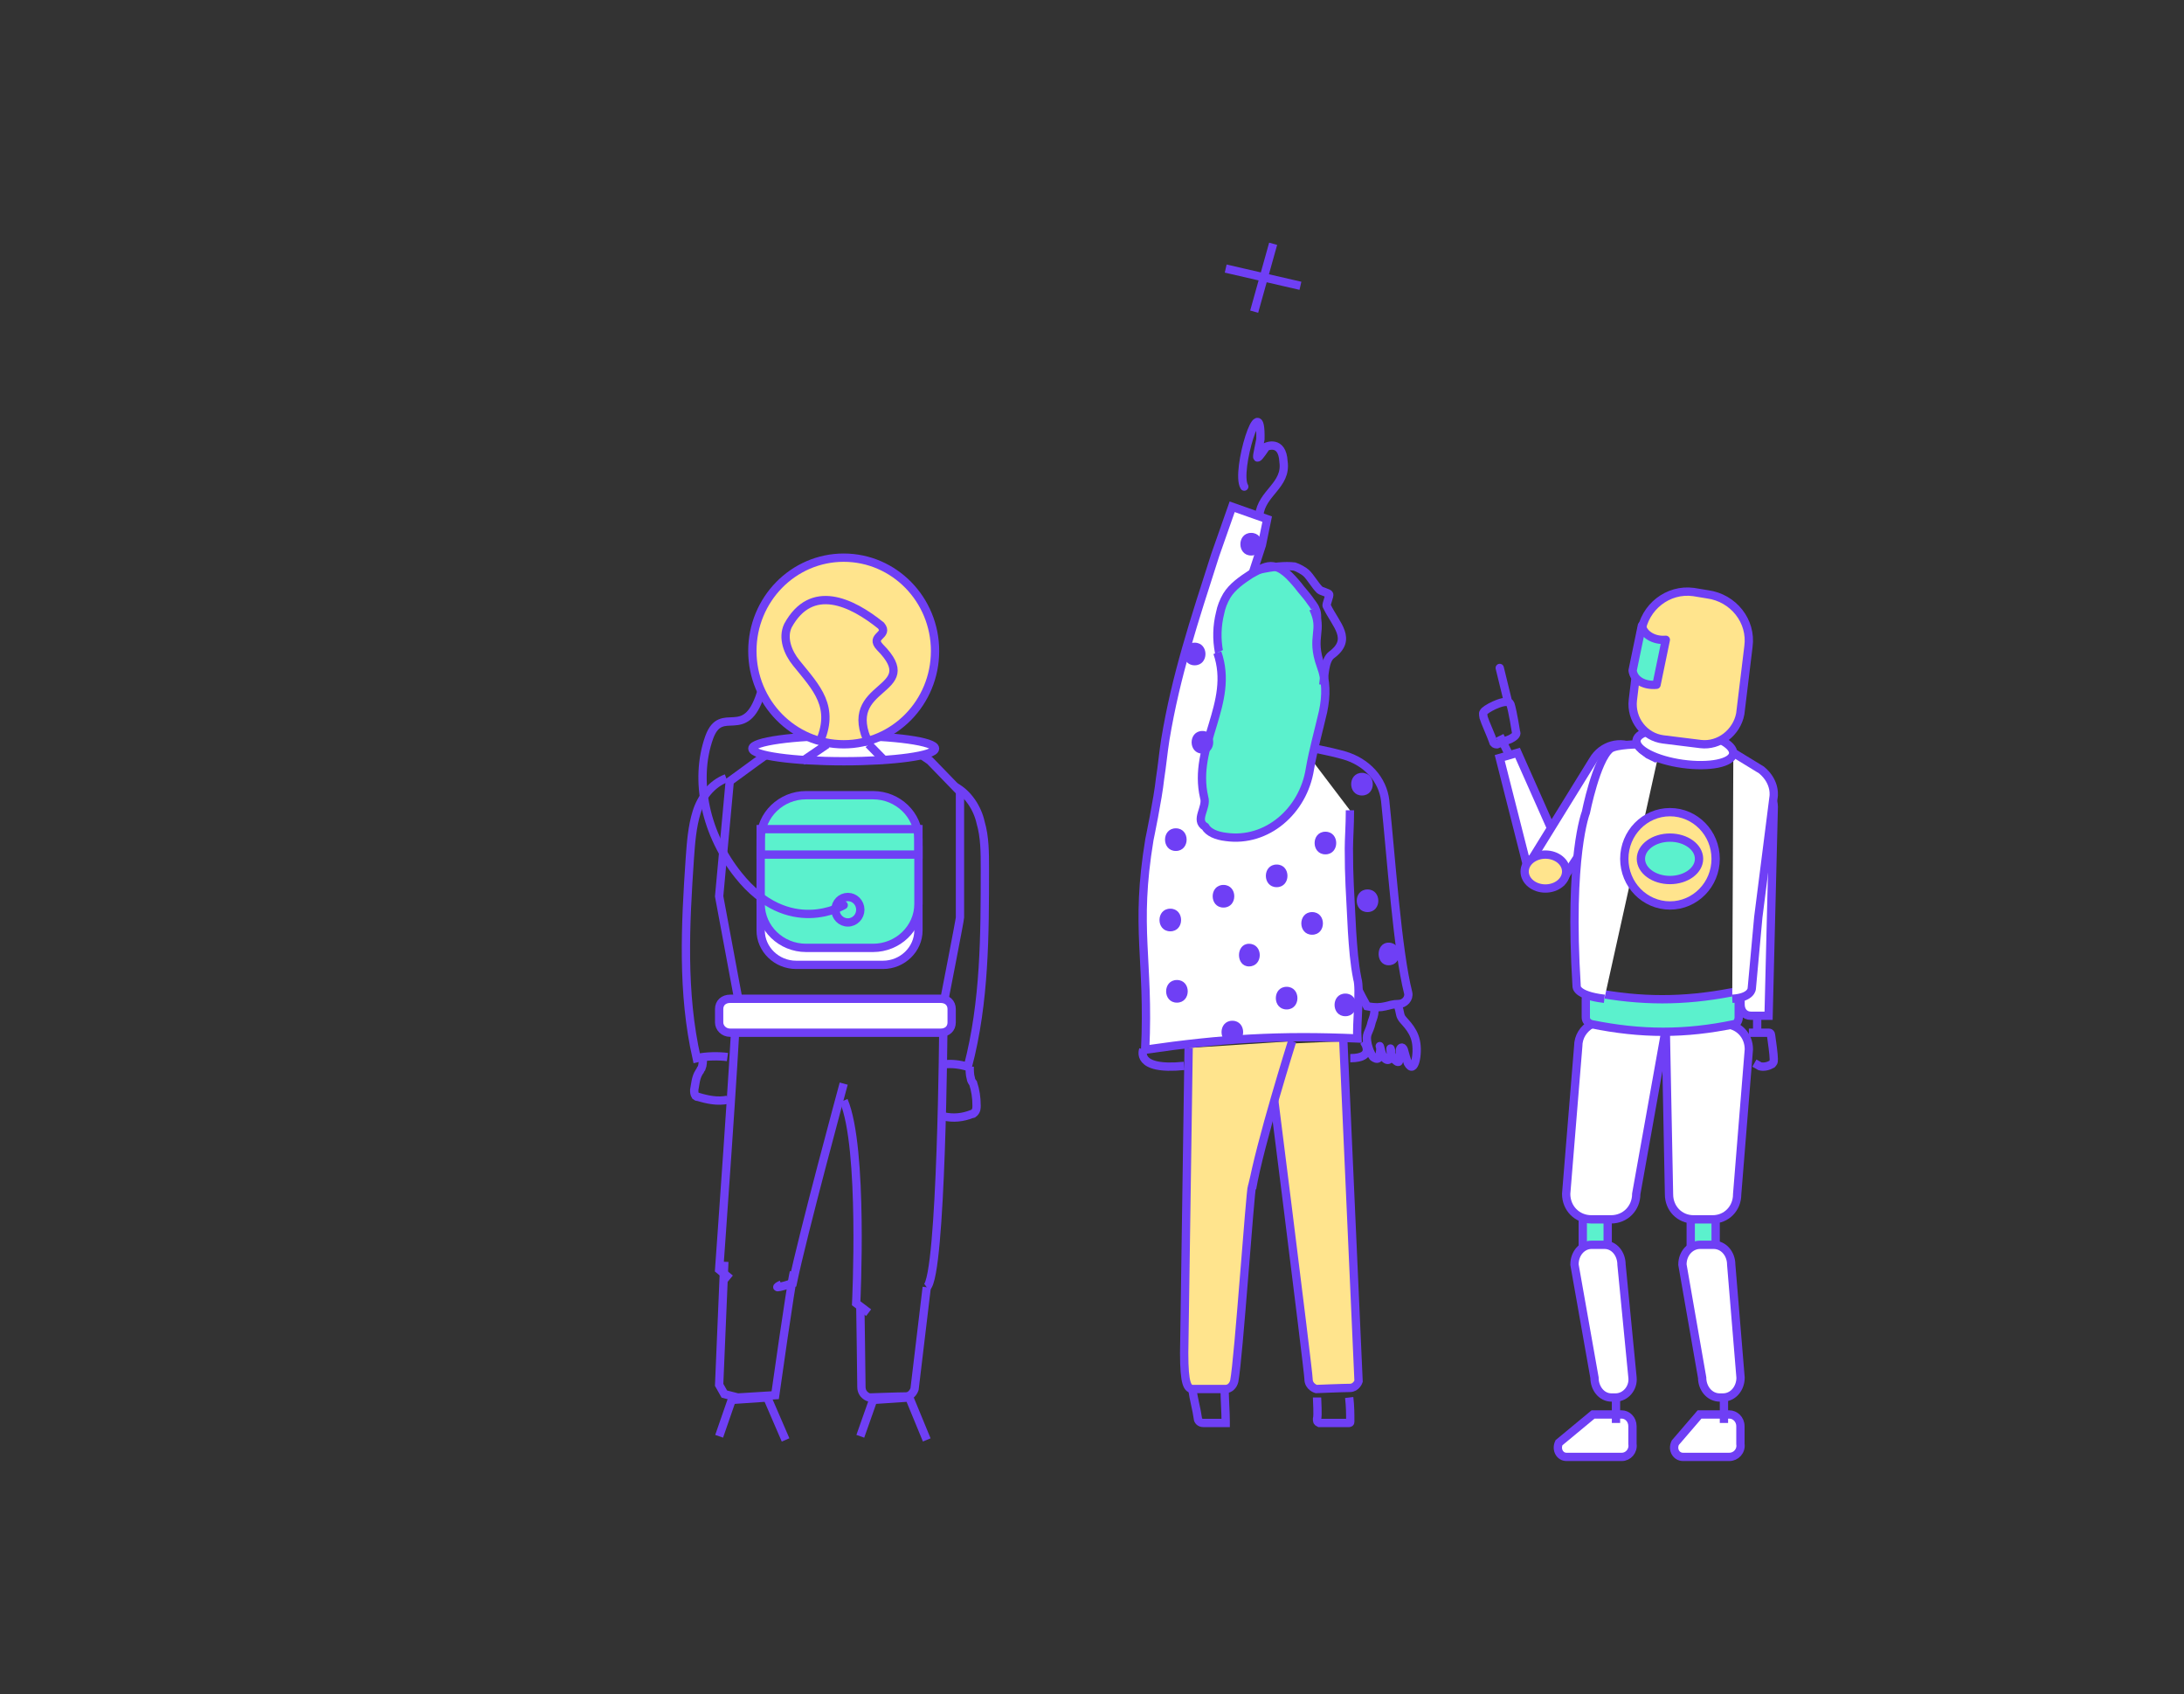 <svg xmlns="http://www.w3.org/2000/svg" width="263" height="204" fill="none" viewBox="0 0 263 204"><rect x="0" y="0" width="263" height="204" fill="#333333" stroke="none"/><mask id="mask0" width="263" height="204" x="0" y="0" mask-type="alpha" maskUnits="userSpaceOnUse"><rect width="263" height="204" fill="#C4C4C4"/></mask><g mask="url(#mask0)"><path fill="#fff" stroke="#6F3FF5" stroke-miterlimit="10" d="M208.253 175.431H202.667C201.869 175.431 201.337 174.579 201.736 173.728L204.662 170.323H208.253C208.918 170.323 209.583 170.891 209.583 171.742V173.87C209.716 174.721 209.051 175.431 208.253 175.431Z"/><path fill="#fff" stroke="#6F3FF5" stroke-miterlimit="10" d="M195.301 175.431H188.629C187.859 175.431 187.346 174.579 187.731 173.728L191.837 170.323H195.301C195.942 170.323 196.584 170.891 196.584 171.742V173.87C196.712 174.721 196.07 175.431 195.301 175.431Z"/><path fill="#fff" fill-rule="evenodd" stroke="#6F3FF5" stroke-miterlimit="10" d="M212.975 122.312H210.85C210.1 122.312 209.6 121.762 209.6 120.936V97.129C209.6 96.304 210.1 95.753 210.85 95.753H212.35C213.1 95.753 213.6 96.304 213.6 97.129L212.975 122.312Z" clip-rule="evenodd"/><path fill-rule="evenodd" stroke="#6F3FF5" stroke-miterlimit="10" d="M181.891 88.981L180.276 89.624C180.141 89.624 180.006 89.624 179.872 89.463C179.602 88.659 178.795 86.889 178.66 86.407C178.66 86.246 178.525 85.924 178.66 85.763L178.795 85.603C179.333 85.12 181.622 83.994 181.891 84.798C182.161 85.603 182.564 88.176 182.564 88.176C182.564 88.176 182.834 88.498 181.891 88.981Z" clip-rule="evenodd"/><path stroke="#6F3FF5" stroke-miterlimit="10" d="M181.6 90.646L180.6 88.603"/><path stroke="#6F3FF5" stroke-linecap="round" stroke-miterlimit="10" d="M181.6 84.517L180.6 80.431"/><path fill="#fff" fill-rule="evenodd" stroke="#6F3FF5" stroke-miterlimit="10" d="M186.102 105.891L187.578 105.391C188.383 105.141 188.786 104.392 188.517 103.642L182.747 90.646L180.6 91.27L184.089 105.016C184.357 105.766 185.297 106.141 186.102 105.891Z" clip-rule="evenodd"/><path fill="#fff" fill-rule="evenodd" stroke="#6F3FF5" stroke-miterlimit="10" d="M188.157 105.968L184.6 103.241L191.845 91.513C192.899 89.74 195.138 89.059 196.983 90.15C197.641 90.559 197.773 91.377 197.378 91.922L188.157 105.968Z" clip-rule="evenodd"/><path fill="#FFE48D" stroke="#6F3FF5" stroke-miterlimit="10" d="M186.1 106.99C187.481 106.99 188.6 106.075 188.6 104.947C188.6 103.818 187.481 102.904 186.1 102.904C184.719 102.904 183.6 103.818 183.6 104.947C183.6 106.075 184.719 106.99 186.1 106.99Z"/><path stroke="#6F3FF5" stroke-miterlimit="10" d="M87.463 93.71C85.678 94.39 84.443 96.021 83.894 97.788C83.345 99.555 83.208 101.458 83.07 103.361C82.521 111.381 82.109 119.536 83.894 127.42C84.992 127.148 86.639 127.148 87.6 127.284"/><path stroke="#6F3FF5" stroke-miterlimit="10" d="M84.637 127.42C84.637 127.778 84.637 128.255 84.489 128.613C84.341 128.732 84.341 128.971 84.193 129.09C83.748 129.806 83.748 130.522 83.6 131.238C83.6 131.477 83.6 131.715 83.748 131.954C83.896 132.073 83.896 132.073 84.044 132.073C85.23 132.431 86.415 132.67 87.6 132.431"/><path fill="#5BF1CD" stroke="#6F3FF5" stroke-miterlimit="10" d="M206.6 145.807H203.6V150.914H206.6V145.807Z"/><path fill="#fff" d="M207.651 123.334C209.318 123.334 210.6 124.646 210.6 126.353L209.19 143.81C209.19 145.516 207.908 146.828 206.241 146.828H203.933C202.267 146.828 200.985 145.516 200.985 143.81L200.6 124.253"/><path stroke="#6F3FF5" stroke-miterlimit="10" d="M207.651 123.334C209.318 123.334 210.6 124.646 210.6 126.353L209.19 143.81C209.19 145.516 207.908 146.828 206.241 146.828H203.933C202.267 146.828 200.985 145.516 200.985 143.81L200.6 124.253"/><path fill="#5BF1CD" stroke="#6F3FF5" stroke-miterlimit="10" d="M193.6 145.807H190.6V150.914H193.6V145.807Z"/><path fill="#fff" d="M200.6 123.868L197.04 143.758C197.04 145.494 195.721 146.828 194.007 146.828H191.633C189.919 146.828 188.6 145.494 188.6 143.758L190.051 126.004C190.051 124.802 190.71 123.868 191.633 123.334"/><path stroke="#6F3FF5" stroke-miterlimit="10" d="M200.6 123.868L197.04 143.758C197.04 145.494 195.721 146.828 194.007 146.828H191.633C189.919 146.828 188.6 145.494 188.6 143.758L190.051 126.004C190.051 124.802 190.71 123.868 191.633 123.334"/><path fill="#fff" stroke="#6F3FF5" stroke-miterlimit="10" d="M207.475 168.28H207.1C205.85 168.28 204.975 167.157 204.975 165.894L202.6 152.279C202.6 150.875 203.6 149.893 204.725 149.893H206.35C207.6 149.893 208.475 151.016 208.475 152.279L209.6 165.894C209.6 167.157 208.725 168.28 207.475 168.28Z"/><path fill="#fff" stroke="#6F3FF5" stroke-miterlimit="10" d="M194.541 168.28H194.059C192.854 168.28 192.01 167.157 192.01 165.894L189.6 152.279C189.6 150.875 190.564 149.893 191.649 149.893H193.216C194.421 149.893 195.264 151.016 195.264 152.279L196.59 165.894C196.71 167.157 195.746 168.28 194.541 168.28Z"/><path stroke="#6F3FF5" stroke-linecap="round" stroke-linejoin="round" stroke-miterlimit="10" d="M149.835 58.595C148.724 56.797 151.92 46.452 151.781 52.899C151.364 55.147 150.947 56.047 152.476 53.798C152.476 53.798 154.422 52.899 154.561 55.597C154.978 58.446 151.92 59.345 151.642 62.043"/><path stroke="#6F3FF5" stroke-miterlimit="10" d="M113.6 123.334C113.6 123.334 113.4 153.653 111.6 155.001"/><path stroke="#6F3FF5" stroke-miterlimit="10" d="M111.6 155L110.133 167.259C110.133 167.259 109.867 168.152 109.067 168.152C108.133 168.152 104.667 168.28 104.667 168.28C104.667 168.28 103.733 168.025 103.733 167.003C103.733 166.109 103.6 157.171 103.6 157.171"/><path stroke="#6F3FF5" stroke-miterlimit="10" d="M104.6 158.065L103.1 156.93C103.1 156.93 104.023 138.202 101.6 132.527"/><path stroke="#6F3FF5" stroke-miterlimit="10" d="M101.6 130.484C101.6 130.484 96.657 148.687 95.459 154.518C92.314 155.513 94.111 154.66 94.111 154.66"/><path stroke="#6F3FF5" stroke-miterlimit="10" d="M95.6 153.183C95.225 154.706 93.35 168.003 93.35 168.003L88.85 168.28L87.225 167.865L86.6 166.757L87.225 151.936"/><path stroke="#6F3FF5" stroke-miterlimit="10" d="M87.933 153.979L86.6 152.882C86.6 152.882 88.6 125.054 88.6 122.312"/><path stroke="#6F3FF5" stroke-miterlimit="10" d="M111.6 173.388L109.495 168.28L105.144 168.572L103.6 172.95"/><path stroke="#6F3FF5" stroke-miterlimit="10" d="M94.6 173.388L92.393 168.28L88.117 168.572L86.6 172.95"/><path fill="#FFE48D" d="M152.6 125.777C152.6 125.777 157.576 165.124 157.576 166.058C157.576 166.992 158.493 167.259 158.493 167.259C158.493 167.259 161.767 167.125 162.552 167.125C163.338 167.125 163.6 166.325 163.6 166.325L161.767 125.377"/><path stroke="#6F3FF5" stroke-miterlimit="10" d="M152.6 125.777C152.6 125.777 157.576 165.124 157.576 166.058C157.576 166.992 158.493 167.259 158.493 167.259C158.493 167.259 161.767 167.125 162.552 167.125C163.338 167.125 163.6 166.325 163.6 166.325L161.767 125.377"/><path fill="#FFE48D" d="M155.6 125.377C155.6 125.377 151.714 137.711 150.775 143.133V142.726C150.507 143.81 149.167 163.463 148.631 166.31C148.497 166.852 148.095 167.259 147.559 167.259H143.672C143.002 167.259 142.6 166.716 142.6 162.921L143.136 126.19"/><path stroke="#6F3FF5" stroke-miterlimit="10" d="M155.6 125.377C155.6 125.377 151.714 137.711 150.775 143.133V142.726C150.507 143.81 149.167 163.463 148.631 166.31C148.497 166.852 148.095 167.259 147.559 167.259H143.672C143.002 167.259 142.6 166.716 142.6 162.921L143.136 126.19"/><path fill="#fff" stroke="#6F3FF5" stroke-miterlimit="10" d="M87.933 124.355H113.267C114.067 124.355 114.6 123.86 114.6 123.117V121.507C114.6 120.765 114.067 120.269 113.267 120.269H87.933C87.133 120.269 86.6 120.765 86.6 121.507V123.117C86.6 123.736 87.133 124.355 87.933 124.355Z"/><path stroke="#6F3FF5" stroke-miterlimit="10" d="M88.898 120.269L86.6 107.926L87.877 94.074L91.068 91.743L92.6 90.646"/><path stroke="#6F3FF5" stroke-miterlimit="10" d="M113.74 120.269C113.74 120.269 115.6 110.762 115.6 110.487C115.6 110.211 115.6 95.33 115.6 95.33L111.995 91.61L110.6 90.646"/><path fill="#fff" stroke="#6F3FF5" stroke-miterlimit="10" d="M101.6 91.667C107.675 91.667 112.6 90.981 112.6 90.135C112.6 89.289 107.675 88.603 101.6 88.603C95.525 88.603 90.6 89.289 90.6 90.135C90.6 90.981 95.525 91.667 101.6 91.667Z"/><path fill="#FFE48D" stroke="#6F3FF5" stroke-miterlimit="10" d="M101.6 89.624C107.675 89.624 112.6 84.593 112.6 78.388C112.6 72.182 107.675 67.151 101.6 67.151C95.525 67.151 90.6 72.182 90.6 78.388C90.6 84.593 95.525 89.624 101.6 89.624Z"/><path stroke="#6F3FF5" stroke-miterlimit="10" d="M104.6 89.624L106.6 91.667"/><path stroke="#6F3FF5" stroke-miterlimit="10" d="M99.6 89.624L96.6 91.667"/><path fill="#fff" d="M91.6 101.882V112.04C91.6 114.312 93.528 116.183 95.868 116.183H106.332C108.673 116.183 110.6 114.312 110.6 112.04V101.882"/><path stroke="#6F3FF5" stroke-miterlimit="10" d="M91.6 101.882V112.04C91.6 114.312 93.528 116.183 95.868 116.183H106.332C108.673 116.183 110.6 114.312 110.6 112.04V101.882"/><path fill="#5BF1CD" stroke="#6F3FF5" stroke-miterlimit="10" d="M97.068 114.14H105.132C108.14 114.14 110.6 111.759 110.6 108.849V101.044C110.6 98.134 108.14 95.753 105.132 95.753H97.068C94.061 95.753 91.6 98.134 91.6 101.044V108.849C91.6 111.759 94.061 114.14 97.068 114.14Z"/><path stroke="#6F3FF5" stroke-miterlimit="10" d="M91.6 102.904L110.6 102.904L110.6 99.839L91.6 99.839L91.6 102.904Z"/><path stroke="#6F3FF5" stroke-miterlimit="10" d="M102.1 111.076C102.929 111.076 103.6 110.39 103.6 109.543C103.6 108.697 102.929 108.011 102.1 108.011C101.272 108.011 100.6 108.697 100.6 109.543C100.6 110.39 101.272 111.076 102.1 111.076Z"/><path stroke="#6F3FF5" stroke-linecap="round" stroke-miterlimit="10" d="M101.6 108.995C101.6 108.995 94.991 113.014 88.922 105.392C85.011 100.542 83.527 94.028 85.415 88.761C86.899 84.742 89.731 89.454 91.619 83.495"/><path stroke="#6F3FF5" stroke-miterlimit="10" d="M115.01 94.732C116.549 95.541 117.703 97.294 118.087 99.046C118.6 100.799 118.6 102.687 118.6 104.575C118.6 112.53 118.6 120.621 116.549 128.441C115.523 128.172 114.626 128.037 113.6 128.172"/><path stroke="#6F3FF5" stroke-miterlimit="10" d="M116.773 128.441C116.773 128.869 116.773 129.438 116.91 129.865C116.91 130.008 117.048 130.293 117.186 130.435C117.462 131.289 117.6 132.144 117.6 133.141C117.6 133.425 117.6 133.71 117.324 133.995C117.186 134.137 117.186 134.137 117.048 134.137C115.945 134.565 114.841 134.707 113.6 134.422"/><path stroke="#6F3FF5" stroke-miterlimit="10" d="M210.6 124.355H213.045C213.156 124.355 213.267 124.482 213.267 124.608C213.378 125.364 213.6 127.004 213.6 127.509C213.6 127.761 213.6 127.887 213.489 128.013L213.378 128.14C212.933 128.392 212.378 128.518 211.933 128.392L211.267 128.013"/><path stroke="#6F3FF5" stroke-miterlimit="10" d="M143.6 167.399C143.729 168.386 144.116 169.795 144.245 170.781C144.245 171.063 144.503 171.345 144.89 171.345C145.794 171.345 146.568 171.345 147.471 171.345H147.6C147.6 171.345 147.6 171.345 147.6 171.204C147.6 170.076 147.471 168.386 147.471 167.259"/><path stroke="#6F3FF5" stroke-miterlimit="10" d="M158.6 168.28C158.6 168.634 158.729 170.402 158.6 170.873C158.6 171.109 158.6 171.227 158.858 171.345C159.503 171.345 161.568 171.345 162.213 171.345C162.342 171.345 162.471 171.345 162.471 171.345C162.6 171.345 162.6 171.227 162.6 171.227C162.6 170.284 162.6 169.341 162.471 168.28"/><path stroke="#6F3FF5" stroke-miterlimit="10" d="M137.669 126.398C137.669 126.398 136.631 128.95 142.6 128.35"/><path stroke="#6F3FF5" stroke-miterlimit="10" d="M164.2 125.377C164.2 125.377 165.8 127.42 162.6 127.42"/><path stroke="#6F3FF5" stroke-miterlimit="10" d="M159.656 103.728C159.802 110.117 161.407 115.44 164.617 121.163C166.66 121.562 167.097 120.897 168.41 120.897C169.14 120.897 169.723 120.232 169.578 119.566C168.264 114.376 167.535 103.329 166.805 96.408C166.514 93.88 164.617 91.75 161.845 90.952C159.948 90.419 157.76 90.02 156.155 89.754C156.155 89.754 155.133 88.29 155.863 86.56"/><path fill="#fff" d="M162.561 97.568C162.561 99.463 162.433 100.952 162.433 102.17C162.433 105.824 162.561 107.043 162.816 112.186C162.944 114.081 163.072 115.976 163.455 117.871C163.838 119.089 163.327 123.421 163.455 125.045C154.129 124.639 147.23 125.045 137.904 126.398C138.415 115.435 136.627 111.915 138.415 101.087C138.415 101.087 139.437 96.214 139.693 93.778C139.948 92.154 140.076 90.665 140.332 89.04C141.609 81.325 143.781 74.828 146.336 66.842L148.38 61.022L152.596 62.511L151.957 65.624L149.658 72.662C147.997 76.859 149.147 81.055 147.358 85.115C147.23 85.521 147.358 85.927 147.614 86.063C147.869 86.198 148.125 86.469 148.38 86.469C149.147 86.875 150.041 86.604 150.935 86.198C151.829 85.792 151.957 84.574 152.085 83.762"/><path stroke="#6F3FF5" stroke-miterlimit="10" d="M162.561 97.568C162.561 99.463 162.433 100.952 162.433 102.17C162.433 105.824 162.561 107.043 162.816 112.186C162.944 114.081 163.072 115.976 163.455 117.871C163.838 119.089 163.327 123.421 163.455 125.045C154.129 124.639 147.23 125.045 137.904 126.398C138.415 115.435 136.627 111.915 138.415 101.087C138.415 101.087 139.437 96.214 139.693 93.778C139.948 92.154 140.076 90.665 140.332 89.04C141.609 81.325 143.781 74.828 146.336 66.842L148.38 61.022L152.596 62.511L151.957 65.624L149.658 72.662C147.997 76.859 149.147 81.055 147.358 85.115C147.23 85.521 147.358 85.927 147.614 86.063C147.869 86.198 148.125 86.469 148.38 86.469C149.147 86.875 150.041 86.604 150.935 86.198C151.829 85.792 151.957 84.574 152.085 83.762"/><path fill="#fff" d="M157.6 86.243C157.356 87.079 155.403 82.899 155.037 83.568C154.915 83.902 154.793 84.237 154.671 84.571C154.426 85.575 154.915 86.578 154.671 87.581"/><path stroke="#6F3FF5" stroke-miterlimit="10" d="M157.6 86.243C157.356 87.079 155.403 82.899 155.037 83.568C154.915 83.902 154.793 84.237 154.671 84.571C154.426 85.575 154.915 86.578 154.671 87.581"/><path fill="#5BF1CD" d="M150.501 86.56C150.501 85.188 149.443 83.953 148.649 82.855C146.798 80.248 146.137 76.954 146.93 73.799C147.062 73.112 147.327 72.426 147.724 71.74C148.385 70.642 149.575 69.819 150.633 69.133C151.426 68.722 152.22 68.173 153.013 68.173C154.335 68.173 155.393 69.408 156.319 70.505C156.716 71.054 157.245 71.603 157.641 72.152C157.906 72.564 158.303 72.975 158.435 73.387C158.699 73.936 158.567 74.622 158.567 75.171"/><path stroke="#6F3FF5" stroke-miterlimit="10" d="M150.501 86.56C150.501 85.188 149.443 83.953 148.649 82.855C146.798 80.248 146.137 76.954 146.93 73.799C147.062 73.112 147.327 72.426 147.724 71.74C148.385 70.642 149.575 69.819 150.633 69.133C151.426 68.722 152.22 68.173 153.013 68.173C154.335 68.173 155.393 69.408 156.319 70.505C156.716 71.054 157.245 71.603 157.641 72.152C157.906 72.564 158.303 72.975 158.435 73.387C158.699 73.936 158.567 74.622 158.567 75.171"/><path fill="#5BF1CD" d="M158.135 73.28C159.461 76.003 157.737 76.548 159.063 80.224C159.726 81.993 159.726 83.763 159.329 85.669C158.798 87.984 158.135 90.299 157.737 92.613C156.941 97.65 152.565 101.463 147.658 100.782C146.465 100.646 145.536 100.237 145.139 99.556C143.812 98.74 145.404 97.242 145.006 96.017C143.547 89.754 148.719 84.716 146.597 78.59"/><path stroke="#6F3FF5" stroke-miterlimit="10" d="M158.135 73.28C159.461 76.003 157.737 76.548 159.063 80.224C159.726 81.993 159.726 83.763 159.329 85.669C158.798 87.984 158.135 90.299 157.737 92.613C156.941 97.65 152.565 101.463 147.658 100.782C146.465 100.646 145.536 100.237 145.139 99.556C143.812 98.74 145.404 97.242 145.006 96.017C143.547 89.754 148.719 84.716 146.597 78.59"/><path stroke="#6F3FF5" stroke-linecap="round" stroke-linejoin="round" stroke-miterlimit="10" d="M168.407 121.291C168.568 121.729 168.568 122.168 168.729 122.46C168.89 122.898 170.177 123.775 170.499 125.383C170.821 126.844 170.338 129.474 169.534 128.013C169.212 126.99 169.373 127.575 169.051 126.406C168.89 125.967 168.568 126.113 168.568 126.552C168.568 126.698 168.568 127.867 168.407 127.867C168.246 127.867 168.246 127.867 168.086 127.721C167.603 127.429 167.442 126.844 167.442 126.259C167.603 126.552 167.442 126.99 167.442 127.282C167.442 127.429 167.442 127.429 167.281 127.575C167.12 127.721 166.798 127.575 166.637 127.282C166.315 126.844 166.315 126.406 166.154 125.967C166.315 126.259 166.154 126.698 166.154 126.99C166.154 127.136 166.154 127.282 165.994 127.429C165.833 127.575 165.511 127.429 165.35 127.282C165.028 126.844 164.867 126.406 164.706 125.821C164.384 124.36 164.867 124.506 165.189 123.044C165.35 122.606 165.511 122.168 165.511 121.729"/><path stroke="#6F3FF5" stroke-miterlimit="10" d="M151.6 68.606C153.262 68.221 154.785 68.092 155.893 68.221C156.308 68.349 157.001 68.734 157.278 68.991C157.831 69.505 158.385 70.532 158.939 71.046C159.078 71.174 160.047 71.431 160.047 71.559C160.186 71.688 159.632 72.843 159.77 72.972C160.878 75.283 162.955 76.952 160.324 78.878C159.493 79.52 159.493 81.446 159.355 82.474"/><path fill="#6F3FF5" d="M154.938 121.551C156.673 121.551 156.673 118.825 154.938 118.825C153.203 118.825 153.203 121.551 154.938 121.551Z"/><path fill="#6F3FF5" d="M158.007 112.555C159.742 112.555 159.742 109.829 158.007 109.829C156.272 109.829 156.272 112.555 158.007 112.555Z"/><path fill="#6F3FF5" d="M148.4 125.64C150.134 125.64 150.134 122.914 148.4 122.914C146.665 122.914 146.665 125.64 148.4 125.64Z"/><path fill="#6F3FF5" d="M141.728 120.733C143.463 120.733 143.463 118.007 141.728 118.007C139.993 118.007 139.993 120.733 141.728 120.733Z"/><path fill="#6F3FF5" d="M150.401 116.371C152.136 116.371 152.136 113.645 150.401 113.645C148.8 113.645 148.8 116.371 150.401 116.371Z"/><path fill="#6F3FF5" d="M147.332 109.284C149.067 109.284 149.067 106.558 147.332 106.558C145.598 106.558 145.598 109.284 147.332 109.284Z"/><path fill="#6F3FF5" d="M141.595 102.468C143.329 102.468 143.329 99.742 141.595 99.742C139.86 99.742 139.86 102.468 141.595 102.468Z"/><path fill="#6F3FF5" d="M159.608 102.877C161.343 102.877 161.343 100.151 159.608 100.151C157.873 100.151 157.873 102.877 159.608 102.877Z"/><path fill="#6F3FF5" d="M153.737 106.829C155.472 106.829 155.472 104.103 153.737 104.103C152.002 104.103 152.002 106.829 153.737 106.829Z"/><path fill="#6F3FF5" d="M162.01 122.368C163.745 122.368 163.745 119.642 162.01 119.642C160.275 119.642 160.275 122.368 162.01 122.368Z"/><path fill="#6F3FF5" d="M140.927 112.145C142.662 112.145 142.662 109.419 140.927 109.419C139.193 109.419 139.193 112.145 140.927 112.145Z"/><path fill="#6F3FF5" d="M144.797 90.746C146.531 90.746 146.531 88.02 144.797 88.02C143.062 88.02 143.062 90.746 144.797 90.746Z"/><path fill="#6F3FF5" d="M150.668 66.893C152.403 66.893 152.403 64.167 150.668 64.167C148.934 64.167 148.934 66.893 150.668 66.893Z"/><path fill="#6F3FF5" d="M143.863 80.114C145.598 80.114 145.598 77.388 143.863 77.388C142.128 77.388 142.128 80.114 143.863 80.114Z"/><path fill="#6F3FF5" d="M164.011 95.789C165.746 95.789 165.746 93.063 164.011 93.063C162.277 93.063 162.277 95.789 164.011 95.789Z"/><path fill="#6F3FF5" d="M164.679 109.828C166.413 109.828 166.413 107.102 164.679 107.102C162.944 107.102 162.944 109.828 164.679 109.828Z"/><path fill="#6F3FF5" d="M167.214 116.234C168.948 116.234 168.948 113.508 167.214 113.508C165.613 113.508 165.613 116.234 167.214 116.234Z"/><path fill="#5BF1CD" stroke="#6F3FF5" stroke-miterlimit="10" d="M208.845 123.323C202.974 124.549 197.637 124.549 191.632 123.323C191.232 123.186 190.965 122.914 190.965 122.505C190.965 121.687 190.965 121.142 190.965 120.324C190.965 119.779 191.365 119.37 191.899 119.506C197.637 120.597 202.707 120.597 208.445 119.506C208.979 119.37 209.379 119.779 209.379 120.324C209.379 121.142 209.379 121.687 209.379 122.505C209.379 122.914 209.112 123.323 208.845 123.323Z"/><path fill="#fff" fill-rule="evenodd" d="M193.199 120.269C189.72 119.859 189.859 118.764 189.859 118.764C188.885 103.031 190.972 97.833 190.972 97.833C190.972 97.833 192.225 91.54 193.895 90.171C194.59 89.624 197.513 89.624 197.513 89.624L197.791 90.308L198.487 90.855L199.6 91.403" clip-rule="evenodd"/><path stroke="#6F3FF5" stroke-miterlimit="10" d="M193.199 120.269C189.72 119.859 189.859 118.764 189.859 118.764C188.885 103.031 190.972 97.833 190.972 97.833C190.972 97.833 192.225 91.54 193.895 90.171C194.59 89.624 197.513 89.624 197.513 89.624L197.791 90.308L198.487 90.855L199.6 91.403"/><path fill="#fff" d="M208.731 90.646L212.128 92.722C213.957 94.245 213.565 96.044 213.565 96.044L211.736 110.441L210.952 119.023C210.952 119.023 210.952 120.131 208.6 120.269"/><path stroke="#6F3FF5" stroke-miterlimit="10" d="M208.731 90.646L212.128 92.722C213.957 94.245 213.565 96.044 213.565 96.044L211.736 110.441L210.952 119.023C210.952 119.023 210.952 120.131 208.6 120.269"/><path fill="#fff" stroke="#6F3FF5" stroke-miterlimit="10" d="M208.706 90.759C208.854 89.64 206.37 88.372 203.157 87.927C199.944 87.483 197.219 88.029 197.071 89.148C196.922 90.267 199.406 91.534 202.619 91.979C205.832 92.424 208.557 91.878 208.706 90.759Z"/><path fill="#FFE48D" stroke="#6F3FF5" stroke-miterlimit="10" d="M200.286 89.035L204.785 89.594C207.034 89.873 209.143 88.196 209.565 85.96L210.549 77.856C210.971 74.781 208.722 71.986 205.629 71.567L203.941 71.288C200.848 70.868 198.037 73.104 197.615 76.179L196.631 84.284C196.35 86.659 198.037 88.755 200.286 89.035Z"/><path fill="#5BF1CD" stroke="#6F3FF5" stroke-linecap="round" stroke-linejoin="round" stroke-miterlimit="10" d="M196.6 80.739C196.76 81.928 198.04 82.589 199.48 82.457L200.6 77.04C199.16 77.172 197.88 76.38 197.72 75.323L196.6 80.739Z"/><path stroke="#6F3FF5" stroke-miterlimit="10" d="M211.6 122.312V124.355"/><path stroke="#6F3FF5" stroke-miterlimit="10" d="M194.6 168.28V171.345"/><path stroke="#6F3FF5" stroke-miterlimit="10" d="M207.6 168.28V171.345"/><path fill="#FFE48D" stroke="#6F3FF5" stroke-miterlimit="10" d="M201.1 109.033C204.138 109.033 206.6 106.517 206.6 103.414C206.6 100.312 204.138 97.796 201.1 97.796C198.063 97.796 195.6 100.312 195.6 103.414C195.6 106.517 198.063 109.033 201.1 109.033Z"/><path fill="#5BF1CD" stroke="#6F3FF5" stroke-miterlimit="10" d="M201.1 105.968C203.033 105.968 204.6 104.825 204.6 103.414C204.6 102.004 203.033 100.861 201.1 100.861C199.167 100.861 197.6 102.004 197.6 103.414C197.6 104.825 199.167 105.968 201.1 105.968Z"/><path stroke="#6F3FF5" stroke-miterlimit="10" d="M104.677 89.624C100.988 82.137 111.487 83.498 105.954 77.917C104.677 76.556 107.089 76.556 106.096 75.331C102.549 72.472 97.725 70.158 94.887 75.331C94.178 76.828 94.887 78.598 95.88 79.823C98.292 82.818 100.704 85.132 98.576 89.624"/><path stroke="#6F3FF5" stroke-miterlimit="10" d="M153.314 29.355L151.029 37.527M156.6 34.414L147.6 32.339L156.6 34.414Z"/></g></svg>